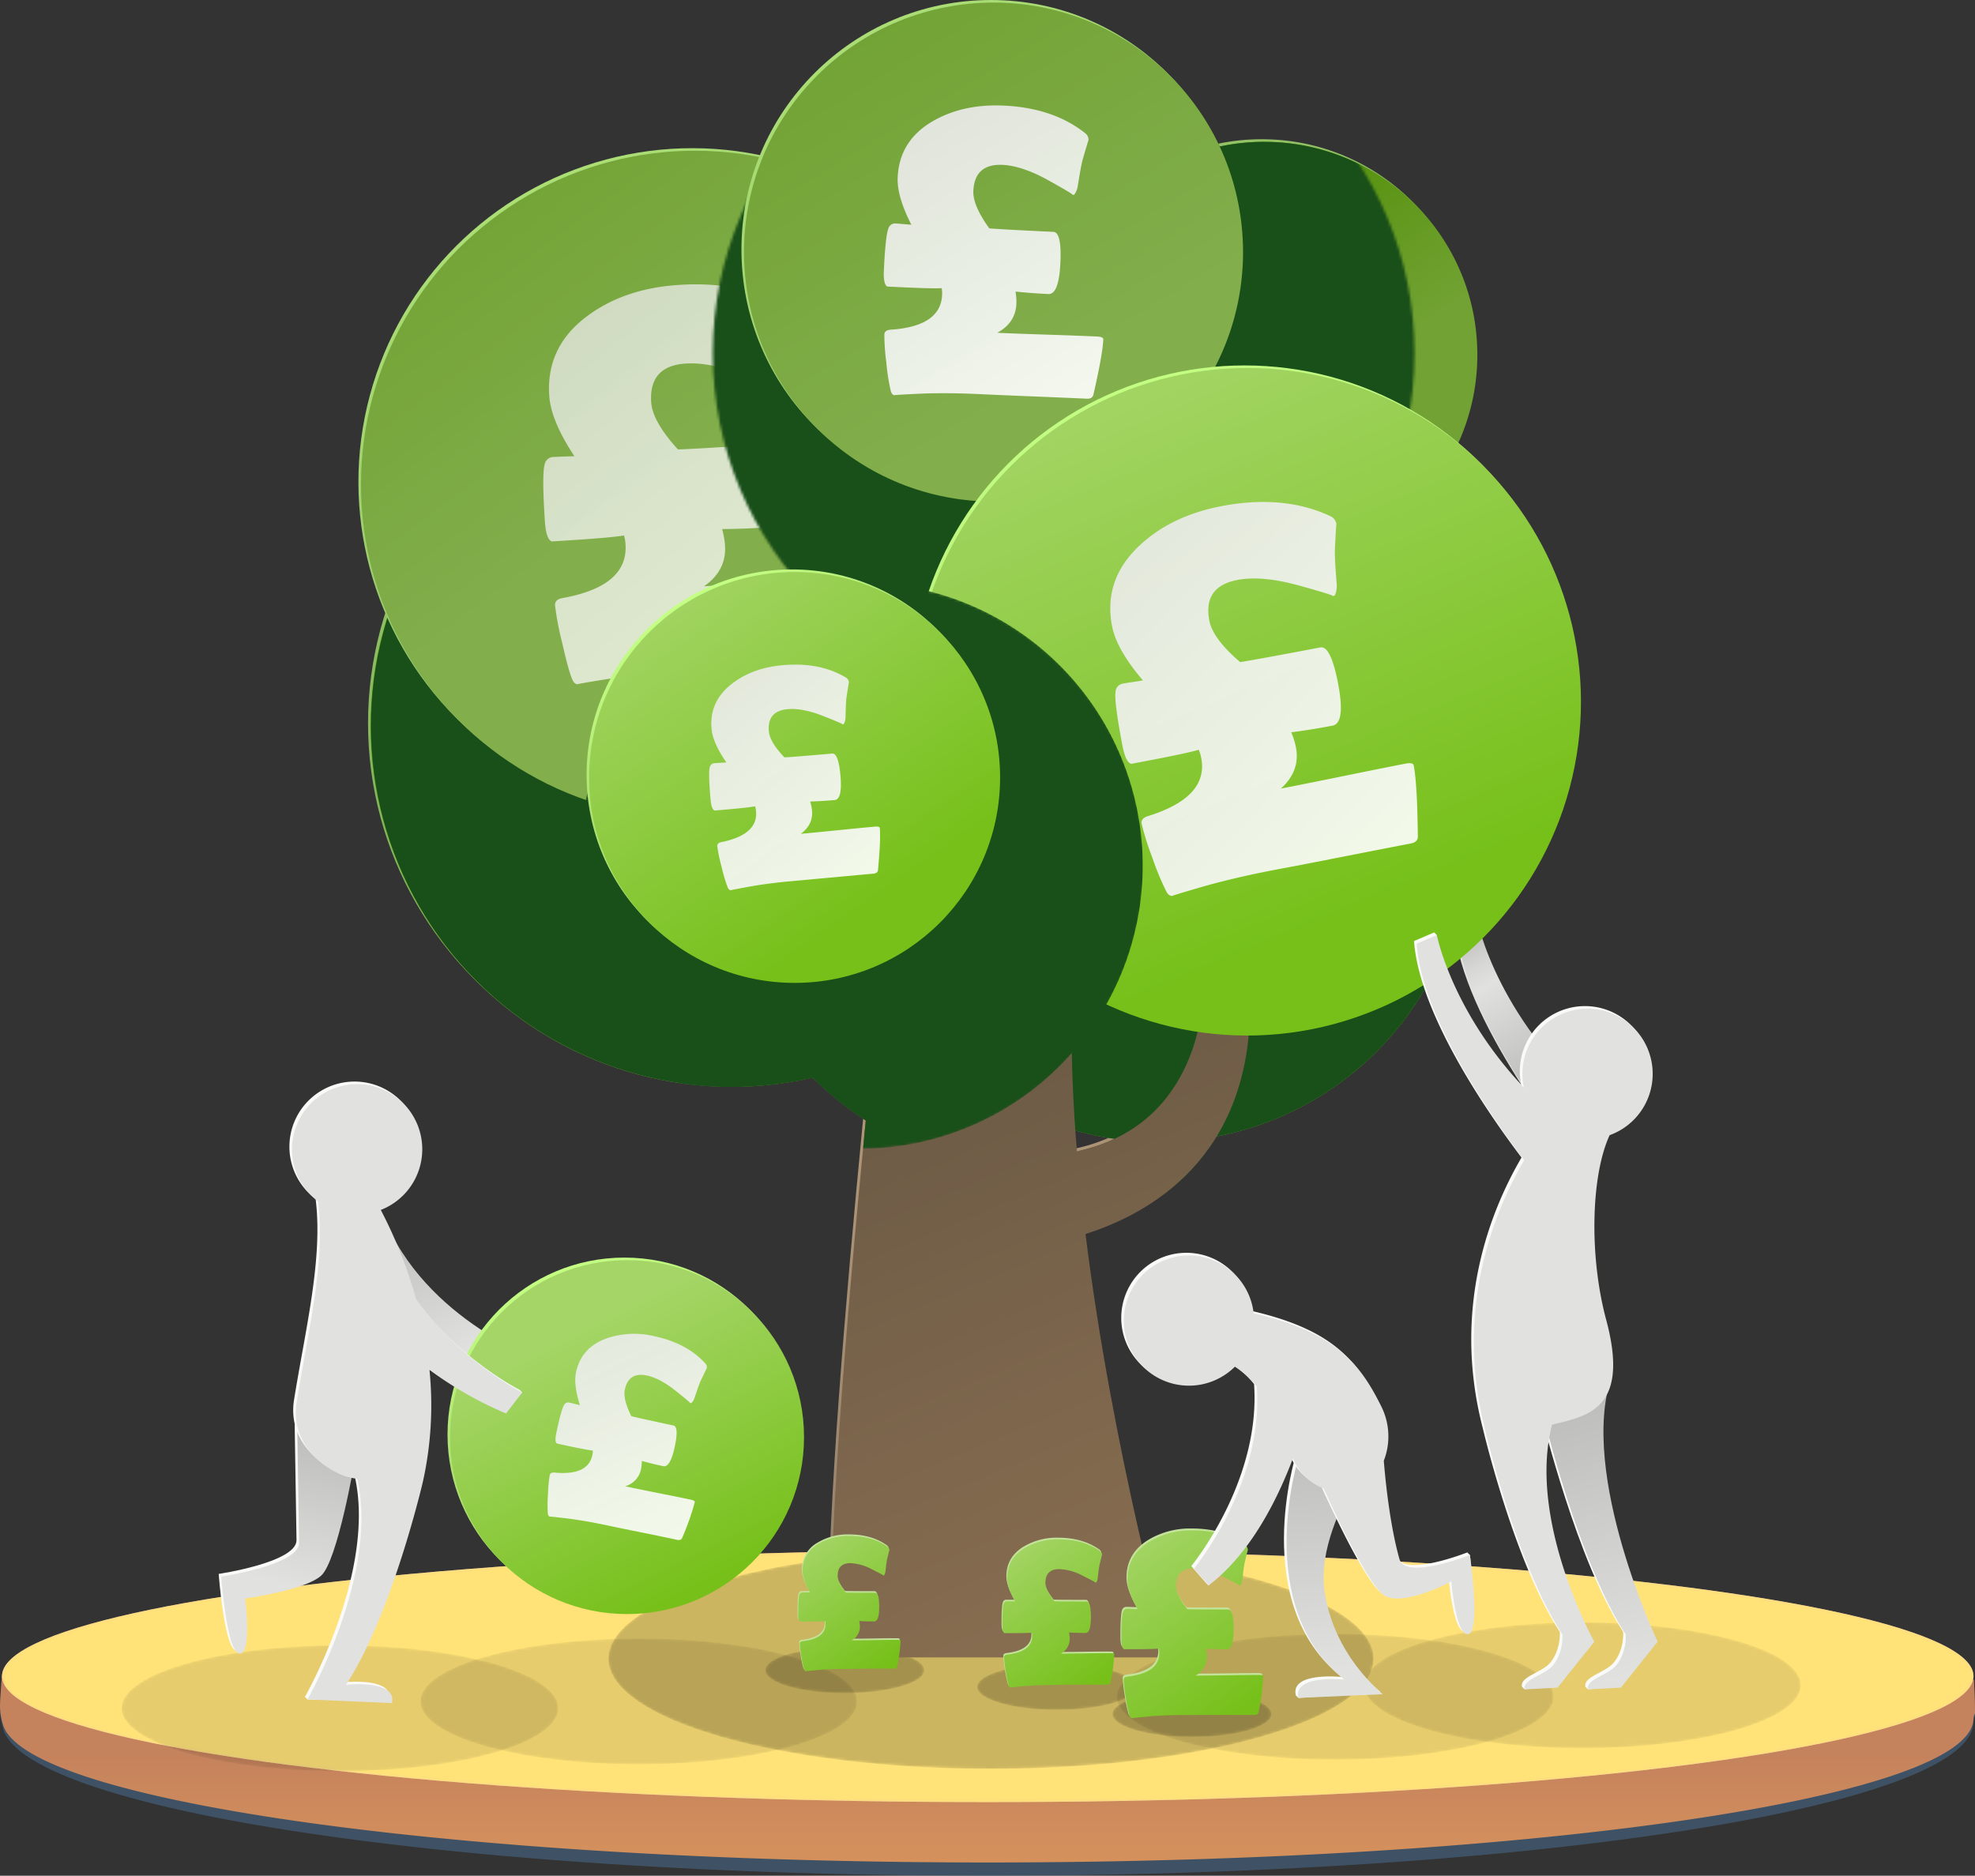 <svg xmlns="http://www.w3.org/2000/svg" xmlns:xlink="http://www.w3.org/1999/xlink" viewBox="0 0 743.69 706.4"><rect x="0" y="0" width="743.69" height="706.4" fill="#333333" stroke="none"/><defs><style>.cls-1{fill:url(#linear-gradient);}.cls-2{fill:url(#radial-gradient);}.cls-3{fill:url(#radial-gradient-2);}.cls-4{fill:url(#radial-gradient-3);}.cls-5{fill:url(#radial-gradient-4);}.cls-6{fill:url(#radial-gradient-5);}.cls-7{fill:url(#radial-gradient-6);}.cls-8{fill:url(#radial-gradient-7);}.cls-9{fill:url(#radial-gradient-8);}.cls-10{fill:url(#radial-gradient-9);}.cls-11{fill:url(#radial-gradient-10);}.cls-12{fill:url(#radial-gradient-11);}.cls-13{fill:url(#radial-gradient-12);}.cls-14{isolation:isolate;}.cls-15{fill:#4d7399;opacity:0.5;}.cls-16{fill:url(#linear-gradient-2);}.cls-17{fill:url(#radial-gradient-13);}.cls-18{mask:url(#mask);}.cls-19{fill:#ffe278;mix-blend-mode:screen;}.cls-20{mask:url(#mask-2);}.cls-21{opacity:0.1;}.cls-21,.cls-25,.cls-36{mix-blend-mode:multiply;}.cls-22{fill:url(#linear-gradient-3);}.cls-23{mask:url(#mask-3);}.cls-24{mask:url(#mask-4);}.cls-25{opacity:0.2;}.cls-26{mask:url(#mask-5);}.cls-27{mask:url(#mask-6);}.cls-28{mask:url(#mask-7);}.cls-29{mask:url(#mask-8);}.cls-30{mask:url(#mask-9);}.cls-31{fill:url(#linear-gradient-4);}.cls-32{fill:url(#linear-gradient-5);}.cls-33{fill:url(#linear-gradient-6);}.cls-34{fill:url(#linear-gradient-7);}.cls-35{mask:url(#mask-10);}.cls-36{fill:#194f19;}.cls-37{fill:url(#linear-gradient-8);}.cls-38{mask:url(#mask-11);}.cls-39{fill:url(#linear-gradient-9);}.cls-40{fill:url(#linear-gradient-10);}.cls-41{opacity:0.75;fill:url(#linear-gradient-11);}.cls-41,.cls-45,.cls-59,.cls-68,.cls-69{mix-blend-mode:lighten;}.cls-42{mask:url(#mask-12);}.cls-43{fill:url(#linear-gradient-12);}.cls-44{fill:url(#linear-gradient-13);}.cls-45,.cls-59,.cls-68,.cls-69{opacity:0.9;}.cls-45{fill:url(#linear-gradient-14);}.cls-46{fill:url(#linear-gradient-15);}.cls-47{fill:url(#linear-gradient-16);}.cls-48{fill:url(#linear-gradient-17);}.cls-49{fill:#e1e2e0;}.cls-50{fill:url(#linear-gradient-18);}.cls-51{fill:url(#linear-gradient-19);}.cls-52{fill:url(#linear-gradient-20);}.cls-53{fill:#fafbf9;}.cls-54{fill:url(#linear-gradient-21);}.cls-55{fill:url(#linear-gradient-22);}.cls-56{fill:url(#linear-gradient-23);}.cls-57{fill:url(#linear-gradient-24);}.cls-58{fill:url(#linear-gradient-25);}.cls-59{fill:url(#linear-gradient-26);}.cls-60{fill:#c2e399;}.cls-61{fill:url(#linear-gradient-27);}.cls-62{fill:url(#linear-gradient-28);}.cls-63{fill:url(#linear-gradient-29);}.cls-64{mask:url(#mask-13);}.cls-65{fill:url(#linear-gradient-30);}.cls-66{fill:url(#linear-gradient-31);}.cls-67{fill:url(#linear-gradient-32);}.cls-68{fill:url(#linear-gradient-33);}.cls-69{fill:url(#linear-gradient-34);}</style><linearGradient id="linear-gradient" x1="371.94" y1="582.85" x2="371.94" y2="644.59" gradientUnits="userSpaceOnUse"><stop offset="0" stop-color="#fff"/><stop offset="0.16" stop-color="#c6c5c5"/><stop offset="0.31" stop-color="#949293"/><stop offset="0.46" stop-color="#6b6969"/><stop offset="0.61" stop-color="#4c4949"/><stop offset="0.75" stop-color="#353233"/><stop offset="0.88" stop-color="#282425"/><stop offset="1" stop-color="#231f20"/></linearGradient><radialGradient id="radial-gradient" cx="264.6" cy="66.91" r="105.7" gradientTransform="translate(34.85 625.77) scale(0.78 0.22)" gradientUnits="userSpaceOnUse"><stop offset="0" stop-color="#fff"/><stop offset="0.14" stop-color="#c8c8c8"/><stop offset="0.32" stop-color="#8c8c8c"/><stop offset="0.48" stop-color="#5a5a5a"/><stop offset="0.64" stop-color="#333"/><stop offset="0.78" stop-color="#171717"/><stop offset="0.91" stop-color="#060606"/><stop offset="1"/></radialGradient><radialGradient id="radial-gradient-2" cx="485.6" cy="327.22" r="132.11" gradientTransform="translate(373.61 -247.53) rotate(45)" xlink:href="#radial-gradient"/><radialGradient id="radial-gradient-3" cx="400.52" cy="133" r="132.11" gradientTransform="matrix(1, 0, 0, 1, 0, 0)" xlink:href="#radial-gradient"/><radialGradient id="radial-gradient-4" cx="324.23" cy="326.01" r="106.63" gradientTransform="matrix(1, 0, 0, 1, 0, 0)" xlink:href="#radial-gradient"/><radialGradient id="radial-gradient-5" cx="119.84" cy="78.46" r="105.7" xlink:href="#radial-gradient"/><radialGradient id="radial-gradient-6" cx="435.23" cy="-5.04" r="185.29" xlink:href="#radial-gradient"/><radialGradient id="radial-gradient-7" cx="601.95" cy="59.12" r="105.7" xlink:href="#radial-gradient"/><radialGradient id="radial-gradient-8" cx="721.78" cy="39.78" r="105.7" xlink:href="#radial-gradient"/><radialGradient id="radial-gradient-9" cx="467.05" cy="42.6" r="38.44" xlink:href="#radial-gradient"/><radialGradient id="radial-gradient-10" cx="364.47" cy="14.2" r="38.44" xlink:href="#radial-gradient"/><radialGradient id="radial-gradient-11" cx="532.57" cy="88.07" r="38.44" xlink:href="#radial-gradient"/><radialGradient id="radial-gradient-12" cx="250.31" cy="280.45" r="132.11" gradientTransform="translate(271.63 -94.86) rotate(45)" xlink:href="#radial-gradient"/><linearGradient id="linear-gradient-2" x1="371.84" y1="711.1" x2="371.84" y2="658.56" gradientUnits="userSpaceOnUse"><stop offset="0" stop-color="#d9945b"/><stop offset="1" stop-color="#c4825d"/></linearGradient><radialGradient id="radial-gradient-13" cx="371.94" cy="47693.07" r="264.58" gradientTransform="translate(0 -6537.05) scale(1 0.15)" gradientUnits="userSpaceOnUse"><stop offset="0" stop-color="#e3ad72"/><stop offset="0.38" stop-color="#e5b075"/><stop offset="0.66" stop-color="#eab97e"/><stop offset="0.9" stop-color="#f2c98c"/><stop offset="1" stop-color="#f7d295"/></radialGradient><mask id="mask" x="0.75" y="583.76" width="742.38" height="94.92" maskUnits="userSpaceOnUse"><ellipse class="cls-1" cx="371.94" cy="631.22" rx="371.19" ry="47.46"/></mask><mask id="mask-2" x="158.36" y="617.08" width="164.34" height="47.35" maskUnits="userSpaceOnUse"><ellipse class="cls-2" cx="240.53" cy="640.76" rx="82.17" ry="23.67"/></mask><linearGradient id="linear-gradient-3" x1="479.1" y1="412.99" x2="417.99" y2="271.86" gradientUnits="userSpaceOnUse"><stop offset="0" stop-color="#71a233"/><stop offset="1" stop-color="#4d8b00"/></linearGradient><mask id="mask-3" x="45.83" y="619.67" width="164.34" height="47.35" maskUnits="userSpaceOnUse"><ellipse class="cls-6" cx="128" cy="643.34" rx="82.17" ry="23.67"/></mask><mask id="mask-4" x="229.11" y="583.14" width="288.08" height="83" maskUnits="userSpaceOnUse"><ellipse class="cls-7" cx="373.15" cy="624.64" rx="144.04" ry="41.5"/></mask><mask id="mask-5" x="420.57" y="615.34" width="164.34" height="47.35" maskUnits="userSpaceOnUse"><ellipse class="cls-8" cx="502.74" cy="639.01" rx="82.17" ry="23.67"/></mask><mask id="mask-6" x="513.72" y="611.01" width="164.34" height="47.35" maskUnits="userSpaceOnUse"><ellipse class="cls-9" cx="595.89" cy="634.68" rx="82.17" ry="23.67"/></mask><mask id="mask-7" x="368.01" y="626.7" width="59.77" height="17.22" maskUnits="userSpaceOnUse"><path class="cls-10" d="M427.78,635.31c0,4.76-13.38,8.61-29.89,8.61S368,640.07,368,635.31s13.38-8.61,29.88-8.61S427.78,630.55,427.78,635.31Z"/></mask><mask id="mask-8" x="288.27" y="620.34" width="59.77" height="17.22" maskUnits="userSpaceOnUse"><path class="cls-11" d="M348,629c0,4.75-13.38,8.61-29.89,8.61s-29.88-3.86-29.88-8.61,13.38-8.61,29.88-8.61S348,624.19,348,629Z"/></mask><mask id="mask-9" x="418.93" y="636.89" width="59.77" height="17.22" maskUnits="userSpaceOnUse"><path class="cls-12" d="M478.71,645.5c0,4.75-13.38,8.61-29.89,8.61s-29.89-3.86-29.89-8.61,13.38-8.61,29.89-8.61S478.71,640.74,478.71,645.5Z"/></mask><linearGradient id="linear-gradient-4" x1="450.88" y1="58.63" x2="474.48" y2="130.74" gradientUnits="userSpaceOnUse"><stop offset="0" stop-color="#93c266"/><stop offset="1" stop-color="#84b65e"/></linearGradient><linearGradient id="linear-gradient-5" x1="490.01" y1="153.95" x2="436.17" y2="75.38" xlink:href="#linear-gradient-3"/><linearGradient id="linear-gradient-6" x1="247.3" y1="176.77" x2="270.1" y2="256.8" xlink:href="#linear-gradient-4"/><linearGradient id="linear-gradient-7" x1="281.11" y1="369.98" x2="275.29" y2="269.58" gradientTransform="translate(273.99 -114.75) rotate(45)" xlink:href="#linear-gradient-3"/><mask id="mask-10" x="118.2" y="137.4" width="293.42" height="275.16" maskUnits="userSpaceOnUse"><circle class="cls-13" cx="250.31" cy="280.45" r="132.11" transform="translate(-125 259.14) rotate(-45)"/></mask><linearGradient id="linear-gradient-8" x1="388.66" y1="421.23" x2="469.76" y2="421.23" gradientUnits="userSpaceOnUse"><stop offset="0" stop-color="#b79b7a"/><stop offset="1" stop-color="#93816c"/></linearGradient><mask id="mask-11" x="320.03" y="195.11" width="297.68" height="273.71" maskUnits="userSpaceOnUse"><circle class="cls-3" cx="485.6" cy="327.22" r="132.11" transform="translate(-89.15 439.21) rotate(-45)"/></mask><linearGradient id="linear-gradient-9" x1="208.25" y1="67.88" x2="265.97" y2="193.01" gradientTransform="translate(204.69 -131.16) rotate(45)" gradientUnits="userSpaceOnUse"><stop offset="0" stop-color="#abde75"/><stop offset="1" stop-color="#98c96d"/></linearGradient><linearGradient id="linear-gradient-10" x1="256.81" y1="175.96" x2="170.61" y2="59.79" gradientUnits="userSpaceOnUse"><stop offset="0" stop-color="#82ae4c"/><stop offset="1" stop-color="#71a233"/></linearGradient><linearGradient id="linear-gradient-11" x1="292.04" y1="204.18" x2="199.98" y2="73.76" gradientTransform="matrix(1, -0.07, 0.07, 1, -0.16, 60.69)" gradientUnits="userSpaceOnUse"><stop offset="0" stop-color="#fff"/><stop offset="1" stop-color="#ebebeb"/></linearGradient><mask id="mask-12" x="135.94" y="0.89" width="420.36" height="307.27" maskUnits="userSpaceOnUse"><circle class="cls-4" cx="400.52" cy="133" r="132.11"/></mask><linearGradient id="linear-gradient-12" x1="330.56" y1="4.65" x2="404.28" y2="159.22" gradientTransform="matrix(1, 0, 0, 1, 0, 0)" xlink:href="#linear-gradient-9"/><linearGradient id="linear-gradient-13" x1="401.52" y1="140.12" x2="315.83" y2="-1.23" gradientTransform="translate(176.7 -236.74) rotate(45)" xlink:href="#linear-gradient-10"/><linearGradient id="linear-gradient-14" x1="395.18" y1="96.68" x2="326.01" y2="-1.31" gradientTransform="translate(12.64 31.83) rotate(2.7)" xlink:href="#linear-gradient-11"/><linearGradient id="linear-gradient-15" x1="254.9" y1="351.35" x2="338.65" y2="351.35" xlink:href="#linear-gradient-8"/><linearGradient id="linear-gradient-16" x1="306.31" y1="463.04" x2="346.41" y2="473.71" xlink:href="#linear-gradient-8"/><linearGradient id="linear-gradient-17" x1="433.08" y1="598.86" x2="353.18" y2="407.47" gradientUnits="userSpaceOnUse"><stop offset="0" stop-color="#876d50"/><stop offset="1" stop-color="#6d5b46"/></linearGradient><linearGradient id="linear-gradient-18" x1="553.36" y1="351.36" x2="583.32" y2="403.35" gradientUnits="userSpaceOnUse"><stop offset="0" stop-color="#bebfbd"/><stop offset="0.21" stop-color="#d7d8d6"/><stop offset="0.34" stop-color="#e1e2e0"/><stop offset="1" stop-color="#bebfbd"/></linearGradient><linearGradient id="linear-gradient-19" x1="427.67" y1="137.45" x2="481.99" y2="304.3" gradientUnits="userSpaceOnUse"><stop offset="0" stop-color="#c4fe83"/><stop offset="1" stop-color="#ace172"/></linearGradient><linearGradient id="linear-gradient-20" x1="504.56" y1="347.77" x2="417.78" y2="140.42" gradientTransform="translate(324.43 -254.66) rotate(45)" gradientUnits="userSpaceOnUse"><stop offset="0" stop-color="#76c019"/><stop offset="1" stop-color="#a4d566"/></linearGradient><linearGradient id="linear-gradient-21" x1="618.49" y1="629.76" x2="588.42" y2="531.9" gradientUnits="userSpaceOnUse"><stop offset="0" stop-color="#e1e2e0"/><stop offset="1" stop-color="#bebfbd"/></linearGradient><linearGradient id="linear-gradient-22" x1="228.98" y1="755.39" x2="281.36" y2="730.16" gradientTransform="matrix(-0.12, -0.99, 0.99, -0.12, -544.86, 827.48)" xlink:href="#linear-gradient-21"/><linearGradient id="linear-gradient-23" x1="103.02" y1="595.71" x2="116.44" y2="541.06" xlink:href="#linear-gradient-21"/><linearGradient id="linear-gradient-24" x1="214.42" y1="476.69" x2="232.85" y2="533.2" xlink:href="#linear-gradient-19"/><linearGradient id="linear-gradient-25" x1="264.46" y1="597.91" x2="216.62" y2="502.22" gradientTransform="matrix(1, 0, 0, 1, 0, 0)" xlink:href="#linear-gradient-20"/><linearGradient id="linear-gradient-26" x1="212.43" y1="511.7" x2="165.91" y2="445.79" gradientTransform="translate(150.3 32.37) rotate(12.07)" xlink:href="#linear-gradient-11"/><linearGradient id="linear-gradient-27" x1="468.25" y1="643.93" x2="424.13" y2="581.43" gradientTransform="matrix(1, 0, 0, 1, 0, 0)" xlink:href="#linear-gradient-20"/><linearGradient id="linear-gradient-28" x1="333.7" y1="627.13" x2="301.93" y2="582.12" gradientTransform="matrix(1, 0, 0, 1, 0, 0)" xlink:href="#linear-gradient-20"/><linearGradient id="linear-gradient-29" x1="503.44" y1="628.87" x2="499.4" y2="543.29" xlink:href="#linear-gradient-21"/><mask id="mask-13" x="217.6" y="219.38" width="213.26" height="213.26" maskUnits="userSpaceOnUse"><circle class="cls-5" cx="324.23" cy="326.01" r="106.63"/></mask><linearGradient id="linear-gradient-30" x1="259.37" y1="226.41" x2="285.32" y2="270.07" xlink:href="#linear-gradient-19"/><linearGradient id="linear-gradient-31" x1="331.46" y1="339.27" x2="248.03" y2="218.98" gradientTransform="matrix(1, 0, 0, 1, 0, 0)" xlink:href="#linear-gradient-20"/><linearGradient id="linear-gradient-32" x1="413.69" y1="633.05" x2="378.89" y2="583.76" gradientTransform="matrix(1, 0, 0, 1, 0, 0)" xlink:href="#linear-gradient-20"/><linearGradient id="linear-gradient-33" x1="494.85" y1="293.67" x2="407.06" y2="169.31" gradientTransform="translate(-18.68 119.7) rotate(-10.78)" xlink:href="#linear-gradient-11"/><linearGradient id="linear-gradient-34" x1="293.48" y1="273.47" x2="241.86" y2="200.35" gradientTransform="translate(7.71 80.4) rotate(-4.99)" xlink:href="#linear-gradient-11"/></defs><title>tree-money</title><g class="cls-14"><g id="Layer_2" data-name="Layer 2"><g id="Objects"><path class="cls-15" d="M743.34,633.88c0-.32,0-.66-.06-1-.11-2-694.73-5.39-742.53-1.92-.28,3.3-.5,7.17-.51,7.29-.1,1.5-.18,3.08-.24,4.71a27.38,27.38,0,0,0,1.47,9c12,30.39,173.27,54.45,370.47,54.45,205,0,371.19-26,371.19-58.09a4.35,4.35,0,0,1,.56-1.93c0-3.88-.14-7.94-.34-12.17C743.35,634.1,743.35,634,743.34,633.88Z"/><path class="cls-16" d="M743.34,633.59c0-.3,0-.62-.06-.92-.11-1.92-694.73-5-742.53-1.8-.28,3.09-.5,6.71-.51,6.82-.1,1.4-.18,2.88-.24,4.4a24.11,24.11,0,0,0,1.47,8.4c12,28.42,173.27,50.92,370.47,50.92,205,0,371.19-24.32,371.19-54.32a3.89,3.89,0,0,1,.56-1.81c0-3.62-.14-7.42-.34-11.38C743.35,633.8,743.35,633.69,743.34,633.59Z"/><ellipse class="cls-17" cx="371.94" cy="631.22" rx="371.19" ry="47.46"/><g class="cls-18"><ellipse class="cls-19" cx="371.94" cy="631.22" rx="371.19" ry="47.46"/></g><g class="cls-20"><ellipse class="cls-21" cx="240.53" cy="640.76" rx="82.17" ry="23.67"/></g><circle class="cls-22" cx="436.2" cy="313.91" r="116.17"/><g class="cls-23"><ellipse class="cls-21" cx="128" cy="643.34" rx="82.17" ry="23.67"/></g><g class="cls-24"><ellipse class="cls-25" cx="373.15" cy="624.64" rx="144.04" ry="41.5"/></g><g class="cls-26"><ellipse class="cls-21" cx="502.74" cy="639.01" rx="82.17" ry="23.67"/></g><g class="cls-27"><ellipse class="cls-21" cx="595.89" cy="634.68" rx="82.17" ry="23.67"/></g><g class="cls-28"><path class="cls-25" d="M427.78,635.31c0,4.76-13.38,8.61-29.89,8.61S368,640.07,368,635.31s13.38-8.61,29.88-8.61S427.78,630.55,427.78,635.31Z"/></g><g class="cls-29"><path class="cls-25" d="M348,629c0,4.75-13.38,8.61-29.89,8.61s-29.88-3.86-29.88-8.61,13.38-8.61,29.88-8.61S348,624.19,348,629Z"/></g><g class="cls-30"><path class="cls-25" d="M478.71,645.5c0,4.75-13.38,8.61-29.89,8.61s-29.89-3.86-29.89-8.61,13.38-8.61,29.89-8.61S478.71,640.74,478.71,645.5Z"/></g><circle class="cls-31" cx="475.11" cy="132.65" r="80.22"/><circle class="cls-32" cx="476.08" cy="133.62" r="80.22"/><circle class="cls-33" cx="274.54" cy="272.39" r="135.96"/><circle class="cls-34" cx="275.51" cy="273.36" r="135.96" transform="translate(-112.6 274.88) rotate(-45)"/><g class="cls-35"><circle class="cls-36" cx="275.66" cy="273.36" r="135.96" transform="translate(-112.56 274.99) rotate(-45)"/></g><path class="cls-37" d="M451.86,374.61s-.44,58-62.54,59.76l-.66,33.48s81.9-6.28,81.1-91.51Z"/><g class="cls-38"><path class="cls-36" d="M552.37,313.91a116.17,116.17,0,1,0-132.67,115c-7.82,3.68-17.47,6.1-29.41,6.44l-.66,33.48s45.7-3.51,68.49-40.82A116.19,116.19,0,0,0,552.37,313.91Z"/></g><circle class="cls-39" cx="260.66" cy="181.5" r="125.7" transform="translate(-51.99 237.48) rotate(-45)"/><circle class="cls-40" cx="261.63" cy="182.47" r="125.7"/><path class="cls-41" d="M259.67,252.39q-16.13,1.05-29.36,3.09-14.87,2.37-12.52,2.22c-1,.07-1.8-.58-2.36-1.95q-1.4-3.31-3.77-13.78A112.19,112.19,0,0,1,209,228c-.09-1.48.82-2.4,2.76-2.76q24.81-4.44,23.78-20.21a15.08,15.08,0,0,0-.57-3.36q-4.77.78-18.66,1.69l-8.53.55q-2.16-.79-2.61-7.68-1.14-17.53-.1-21.23a3.46,3.46,0,0,1,3.21-2.91c.86,0,2.21-.1,4-.15s3.18-.09,4-.14q-8.85-13.38-9.47-22.84-1.23-18.81,15-30.43,13.78-9.93,33.76-11.23,24.87-1.64,42.13,9.21a4.14,4.14,0,0,1,2,3.39q0-.47-1.82,9.85-.51,3-1,13.79a9.52,9.52,0,0,1-1.25,4.19,2.38,2.38,0,0,1-.93.18q1.05-.07-12.76-5.86t-23.73-5.13q-13.91.9-13,14.57.47,7.25,10.07,17.76,5.16-.1,32.14-1.86,4.2-.28,5.21,15.14,1,15.77-4.22,16.11-8.78.57-16.5.61a31,31,0,0,1,1.1,6.15q.62,9.45-7.91,15.41,8.17-.54,24.92-1.86t25-1.87q3.17-.21,3.24,1.08.49,7.47-1.81,27.92-.19,2.35-3.12,2.55-9,.59-26.92,1.87T259.67,252.39Z"/><g class="cls-42"><path class="cls-36" d="M476.08,53.41a80.88,80.88,0,0,0-16.8,1.77,94,94,0,0,0-172.14,4.18A125.72,125.72,0,1,0,387.2,188a93.34,93.34,0,0,0,24.28-6.82,80.21,80.21,0,1,0,64.6-127.75Z"/></g><circle class="cls-43" cx="373.15" cy="93.96" r="93.96"/><circle class="cls-44" cx="374.12" cy="94.93" r="93.96" transform="translate(42.45 292.35) rotate(-45)"/><path class="cls-45" d="M368.73,148.42q-12.12-.57-22.18-.16-11.3.53-9.54.61c-.76,0-1.29-.59-1.59-1.66a76.69,76.69,0,0,1-1.66-10.6A85.41,85.41,0,0,1,333,126c.06-1.11.82-1.72,2.29-1.83q18.9-1.22,19.46-13.08a11.6,11.6,0,0,0-.14-2.56q-3.63.18-14.08-.31l-6.41-.3c-1-.52-1.47-2.51-1.3-6q.61-13.19,1.71-15.86a2.59,2.59,0,0,1,2.64-1.9c.65,0,1.66.11,3,.23s2.38.2,3,.23q-5.49-10.74-5.15-17.85.66-14.14,13.78-21.45Q363,39.07,378,39.77q18.72.88,30.68,10.43a3.05,3.05,0,0,1,1.19,2.69q0-.35-2.18,7.21-.63,2.17-1.89,10.21a7.13,7.13,0,0,1-1.29,3,2,2,0,0,1-.71.06q.8,0-9-5.45t-17.29-5.83Q367,61.62,366.52,71.9q-.25,5.44,6,14.1,3.85.36,24.15,1.32,3.17.14,2.62,11.74-.57,11.86-4.51,11.67-6.6-.3-12.38-.93a22.35,22.35,0,0,1,.31,4.68q-.33,7.11-7.2,10.84,6.15.3,18.76.71t18.86.71c1.58.08,2.35.44,2.32,1.08q-.25,5.63-3.7,20.69c-.23,1.17-1.08,1.71-2.54,1.64q-6.76-.32-20.26-.86T368.73,148.42Z"/><path class="cls-46" d="M254.9,282.83S258.78,385,332.34,425.37l6.31-30.18s-65.47-21.56-68.22-117.86Z"/><path class="cls-47" d="M335.74,318.91s-27.83,244.93-23.19,304.31l1,1,126.13-1s-51-180.92-33.4-286.68C406.25,336.54,356.15,308.7,335.74,318.91Z"/><path class="cls-48" d="M470.73,377.31l-17.9-1.73s-.37,48.08-47.31,58c-2.82-34.14-3-67.8,1.7-96.08,0,0-50.1-27.84-70.51-17.63,0,0-3.39,29.86-7.61,71.26-18.63-10.7-55.65-40.93-57.7-112.84l-15.53,5.5S259.5,379.15,326,422c-7.28,74.61-15.14,168.41-12.5,202.19h127.1S419,547.45,408.75,464.72C432.9,457.1,471.28,435.78,470.73,377.31Z"/><path class="cls-49" d="M555.24,345.41s7.58,39.53,49.81,73.12l-13,16.7s-42-51.38-44.4-86.58Z"/><path class="cls-50" d="M556.21,346.38s7.58,39.53,49.81,73.12l-13,16.7s-42-51.38-44.4-86.58Z"/><circle class="cls-51" cx="468.65" cy="263.32" r="125.7"/><circle class="cls-52" cx="469.62" cy="264.29" r="125.7" transform="translate(-49.34 409.48) rotate(-45)"/><path class="cls-53" d="M605.85,517.5l-25.19,16.36s13.29,54.47,30.56,80.72c0,0,.53,6.66-3.66,11.67-3.09,3.68-11.45,5.2-10.58,9l1,1,11.41-1.62,13.85-17.3S593.41,554.11,605.85,517.5Z"/><path class="cls-54" d="M606.82,518.47l-25.19,16.36s13.29,54.47,30.56,80.72c0,0,.53,6.66-3.66,11.67-3.09,3.68-11.45,5.2-10.58,9l12.38-.65,13.85-17.3S594.38,555.08,606.82,518.47Z"/><path class="cls-53" d="M621.35,403.46a24.53,24.53,0,1,0-48.5,5.18c-24.76-26.36-31-51.63-32.09-56.24,0-.11.29-.25.29-.25l-1-1-7.59,3.25c2,28.56,30,67.75,40.47,81.53-11.52,19.67-26.43,56.32-14.58,101.94h0s11.75,50.44,29,76.68c0,0,.53,6.66-3.66,11.67-3.08,3.68-11.45,5.2-10.57,9l1,1,11.4-1.62,13.85-17.3s-25.33-45.66-15.9-81.76c1-.22,2-.45,3.06-.71,12-3.06,25.83-7.05,17.31-38.78-6.44-23.93-5.75-54.25,1.3-69.51A24.54,24.54,0,0,0,621.35,403.46Z"/><path class="cls-49" d="M622.32,404.43a24.53,24.53,0,1,0-48.5,5.18c-27.33-29.09-32.77-57.46-32.77-57.46l-7.59,3.25c2,28.56,30,67.75,40.47,81.53-11.52,19.67-26.43,56.32-14.58,101.94h0s11.75,50.44,29,76.68c0,0,.53,6.66-3.66,11.67-3.08,3.68-11.45,5.2-10.57,9l12.37-.65,13.85-17.3s-25.33-45.66-15.9-81.76c1-.22,2-.45,3.06-.71,12-3.06,25.83-7,17.31-38.78-6.44-23.93-5.75-54.25,1.3-69.51A24.54,24.54,0,0,0,622.32,404.43Z"/><path class="cls-55" d="M207.22,513.91s-44-14.2-61.43-52.56l-13.5,21.21s27.85,29.68,70.15,40.12Z"/><path class="cls-53" d="M132.55,549.44,110.89,532s.66,40.12.76,48c.11,8.4-29.3,12.73-29.3,12.73s2.07,29,6.91,29S91.33,601,91.33,601s22.4-3.06,28.61-8.59S132.55,549.44,132.55,549.44Z"/><path class="cls-56" d="M133.52,550.41,111.86,533s.66,40.12.76,48c.11,8.4-29.3,12.73-29.3,12.73s2.07,29,6.91,29S92.3,602,92.3,602s22.4-3.06,28.61-8.59S133.52,550.41,133.52,550.41Z"/><circle class="cls-57" cx="235.15" cy="540.25" r="66.64"/><circle class="cls-58" cx="236.12" cy="541.22" r="66.64"/><path class="cls-59" d="M228.25,574.38q-8-1.7-14.7-2.53c-5-.6-7.17-.81-6.4-.65-.5-.1-.79-.53-.87-1.27a51,51,0,0,1,.06-7.22,55.19,55.19,0,0,1,.65-7.15c.15-.73.73-1,1.72-1q12.67,1.26,14.34-6.55a7.73,7.73,0,0,0,.19-1.72q-2.43-.27-9.31-1.74l-4.22-.91c-.63-.45-.7-1.82-.21-4.09q1.84-8.69,2.87-10.34a1.74,1.74,0,0,1,2-1c.43.09,1.09.25,2,.48s1.56.4,2,.49q-2.46-7.72-1.46-12.41,2-9.32,11.49-12.73a32.16,32.16,0,0,1,18-.82q12.33,2.64,19.22,10.28a2.07,2.07,0,0,1,.49,1.92c0-.15-.71,1.36-2.24,4.55-.43.91-1.23,3.1-2.37,6.57a4.83,4.83,0,0,1-1.18,1.86,1.27,1.27,0,0,1-.48,0q.52.11-5.4-4.6c-3.94-3.15-7.56-5.07-10.83-5.77q-6.88-1.47-8.33,5.3-.76,3.58,2.45,10,2.52.66,15.88,3.52c1.39.29,1.54,3,.45,8.08s-2.53,7.62-4.27,7.25q-4.34-.93-8.11-2a15.57,15.57,0,0,1-.3,3.14,8.4,8.4,0,0,1-6,6.41q4,.87,12.37,2.53t12.44,2.53c1,.23,1.51.55,1.42,1a96.79,96.79,0,0,1-4.72,13.33c-.28.75-.91,1-1.87.81q-4.45-1-13.35-2.79T228.25,574.38Z"/><path class="cls-53" d="M195.67,523.43s-23.54-11.87-39.95-35.17a175.44,175.44,0,0,0-13.3-33.56,24.53,24.53,0,1,0-23.58-3.19c2.86,22.59-3.94,49.43-8.12,75.69-2.44,15.33,9.79,24.88,18.49,27.83a25.56,25.56,0,0,0,4.37.91c8.18,36.11-18.76,83.1-18.76,83.1l1,1,30.81.41c2.07-9-17.28-6.91-17.28-6.91,17.25-26.21,29-76.55,29-76.68h0a132.62,132.62,0,0,0,2.43-41.9,141.52,141.52,0,0,0,28.83,16.43l7-7Z"/><path class="cls-49" d="M196.64,524.4s-23.54-11.87-39.95-35.17a175.44,175.44,0,0,0-13.3-33.56,24.53,24.53,0,1,0-23.58-3.19c2.86,22.59-3.94,49.43-8.12,75.69-2.44,15.33,9.79,24.88,18.49,27.83a25.56,25.56,0,0,0,4.37.91C142.73,593,115.79,640,115.79,640l31.78,1.38c2.07-9-17.28-6.91-17.28-6.91,17.25-26.21,29-76.55,29-76.68h0a132.62,132.62,0,0,0,2.43-41.9,141.52,141.52,0,0,0,28.83,16.43Z"/><path class="cls-60" d="M446.2,645.13q-7.74,0-14.14.57c-4.79.44-6.81.67-6.06.67-.48,0-.84-.34-1.06-1a48,48,0,0,1-1.38-6.7,54.34,54.34,0,0,1-.81-6.76c0-.71.47-1.13,1.4-1.24q12-1.35,12-8.92a7.32,7.32,0,0,0-.17-1.62q-2.31.23-9,.22h-4.09c-.68-.3-1-1.55-1-3.76q0-8.42.61-10.15a1.66,1.66,0,0,1,1.63-1.29c.41,0,1.06,0,1.94.05s1.52.06,1.93.06q-3.81-6.68-3.81-11.22,0-9,8.13-14.08a30.45,30.45,0,0,1,16.49-4.32q12,0,19.86,5.72a2,2,0,0,1,.84,1.69q0-.22-1.18,4.65-.33,1.41-.89,6.57a4.59,4.59,0,0,1-.73,2,1.14,1.14,0,0,1-.45.06q.5,0-5.92-3.2t-11.19-3.2q-6.68,0-6.68,6.56,0,3.48,4.27,8.81,2.46.12,15.42.11,2,0,2,7.41,0,7.58-2.52,7.57c-2.81,0-5.44-.07-7.91-.22a15,15,0,0,1,.34,3,8,8,0,0,1-4.27,7.12q3.93,0,12-.11c5.36-.07,9.38-.11,12-.11,1,0,1.52.2,1.52.62a91.31,91.31,0,0,1-1.74,13.29c-.12.75-.64,1.12-1.57,1.12q-4.32,0-12.93.06T446.2,645.13Z"/><path class="cls-61" d="M446.56,645.87q-7.74,0-14.13.56-7.19.68-6.06.67c-.49,0-.84-.33-1.07-1a49.35,49.35,0,0,1-1.37-6.7,54.13,54.13,0,0,1-.81-6.76c0-.71.46-1.12,1.4-1.23q12-1.35,12-8.92a6.86,6.86,0,0,0-.17-1.63q-2.3.23-9,.23h-4.1c-.67-.3-1-1.56-1-3.76q0-8.42.62-10.16a1.65,1.65,0,0,1,1.63-1.29c.41,0,1.05,0,1.93.06s1.53.06,1.94.06q-3.81-6.68-3.82-11.22,0-9,8.14-14.08a30.45,30.45,0,0,1,16.49-4.32q12,0,19.86,5.72a2,2,0,0,1,.84,1.68q0-.22-1.18,4.66-.33,1.4-.9,6.56a4.42,4.42,0,0,1-.73,2,1,1,0,0,1-.44.06c.33,0-1.64-1.06-5.92-3.2s-8-3.19-11.19-3.19q-6.68,0-6.68,6.56,0,3.48,4.26,8.81,2.47.1,15.43.11,2,0,2,7.4,0,7.57-2.52,7.58-4.21,0-7.91-.23a15.13,15.13,0,0,1,.33,3,8,8,0,0,1-4.26,7.13q3.93,0,12-.11t12-.12c1,0,1.51.21,1.51.62a91.4,91.4,0,0,1-1.74,13.3c-.11.74-.63,1.12-1.57,1.12q-4.32,0-12.93,0T446.56,645.87Z"/><path class="cls-60" d="M317.82,628c-3.72,0-7.11.13-10.19.4-3.44.32-4.9.49-4.36.49-.35,0-.6-.25-.77-.73a35.23,35.23,0,0,1-1-4.83,38.59,38.59,0,0,1-.58-4.87c0-.51.34-.8,1-.89q8.64-1,8.64-6.42a5.26,5.26,0,0,0-.12-1.17c-1.1.11-3.26.16-6.46.16h-2.95c-.48-.21-.73-1.12-.73-2.7q0-6.06.45-7.32a1.18,1.18,0,0,1,1.17-.93l1.39,0c.64,0,1.1,0,1.4,0-1.84-3.2-2.75-5.89-2.75-8.07a11.33,11.33,0,0,1,5.86-10.14,21.86,21.86,0,0,1,11.87-3.12q8.61,0,14.3,4.13a1.4,1.4,0,0,1,.61,1.21c0-.11-.28,1-.85,3.35-.16.67-.38,2.25-.64,4.73a3.4,3.4,0,0,1-.53,1.41.76.76,0,0,1-.32,0q.36,0-4.26-2.3a18.63,18.63,0,0,0-8.06-2.3q-4.81,0-4.81,4.72c0,1.67,1,3.79,3.07,6.34,1.18.06,4.89.09,11.11.09,1,0,1.45,1.77,1.45,5.33s-.6,5.45-1.82,5.45c-2,0-3.91,0-5.69-.16a10.7,10.7,0,0,1,.24,2.14,5.73,5.73,0,0,1-3.07,5.13c1.89,0,4.76,0,8.63-.08s6.75-.08,8.66-.08c.73,0,1.09.15,1.09.44a66.34,66.34,0,0,1-1.25,9.58c-.08.54-.46.81-1.13.81q-3.12,0-9.31,0Z"/><path class="cls-62" d="M318.08,628.53q-5.58,0-10.18.4c-3.45.32-4.9.49-4.36.49-.35,0-.61-.25-.77-.73a35.23,35.23,0,0,1-1-4.83,39.29,39.29,0,0,1-.59-4.87c0-.51.34-.81,1-.89q8.66-1,8.65-6.42a5.26,5.26,0,0,0-.12-1.17c-1.11.11-3.26.16-6.47.16h-2.95c-.48-.21-.72-1.12-.72-2.71,0-4,.15-6.47.44-7.31a1.2,1.2,0,0,1,1.17-.93l1.4,0c.63,0,1.09,0,1.39,0q-2.75-4.8-2.75-8.08,0-6.5,5.86-10.14A22,22,0,0,1,320,578.47q8.59,0,14.3,4.12a1.46,1.46,0,0,1,.61,1.22c0-.11-.29,1-.85,3.35-.16.67-.38,2.25-.65,4.73a3.36,3.36,0,0,1-.52,1.41.85.85,0,0,1-.33,0q.36,0-4.26-2.3a18.59,18.59,0,0,0-8.06-2.31c-3.2,0-4.81,1.58-4.81,4.73,0,1.67,1,3.79,3.07,6.34,1.19.06,4.89.08,11.11.08q1.46,0,1.46,5.34t-1.82,5.45c-2,0-3.92,0-5.7-.16a10.76,10.76,0,0,1,.25,2.14,5.75,5.75,0,0,1-3.07,5.13c1.88,0,4.76,0,8.62-.08s6.75-.08,8.67-.08c.72,0,1.09.15,1.09.44a65.36,65.36,0,0,1-1.26,9.58c-.08.54-.45.81-1.13.81q-3.1,0-9.31,0Z"/><path class="cls-53" d="M497.71,597.53c-1.84-14.69,5.92-30.74,12.5-43.1L488,547.83s-17.8,56.07,17.2,83.72c0,0-19.35-2.07-17.27,6.91l1,1,30.8-2.35S500.79,622.26,497.71,597.53Z"/><path class="cls-63" d="M498.68,598.5c-1.84-14.69,5.92-30.74,12.5-43.1L489,548.8s-17.8,56.07,17.2,83.72c0,0-19.35-2.07-17.27,6.91l31.77-1.38S501.76,623.23,498.68,598.5Z"/><path class="cls-53" d="M552.52,584.64s-24.25,9.61-26.53,1.52c-3.69-13.08-5.36-30.42-5.89-37a25.24,25.24,0,0,0-1-20.58c-8.25-16.66-17.85-28-48-34.93a24.52,24.52,0,1,0-7.12,20.1,35,35,0,0,1,8.24,7.48c2.62,36.77-23.64,68.55-23.64,68.55l5.51,6.34s1,1,1,1,24.81-33,30.77-48.81a20.51,20.51,0,0,0,11.6,11.36c5.18,11.38,17.45,37.28,23.09,40.45,7.24,4.08,25-5.42,25-5.42s1.69,20.84,6.42,19.81c4.28-.93,1.56-28.85,1.56-28.85Z"/><path class="cls-49" d="M553.49,585.61s-24.25,9.61-26.53,1.52c-3.69-13.08-5.36-30.42-5.89-37a25.24,25.24,0,0,0-1-20.58c-8.25-16.66-17.85-28-48-34.93A24.52,24.52,0,1,0,465,514.7a35,35,0,0,1,8.24,7.48c2.62,36.77-23.64,68.55-23.64,68.55l5.51,6.34c15.63-11.88,25.77-32,31.74-47.84a20.51,20.51,0,0,0,11.6,11.36C503.59,572,515.86,597.87,521.5,601c7.24,4.08,25-5.42,25-5.42s1.69,20.84,6.42,19.81S553.49,585.61,553.49,585.61Z"/><g class="cls-64"><path class="cls-36" d="M324.23,219.38A106.62,106.62,0,0,0,256,407.91a136.61,136.61,0,0,0,50-2A123.25,123.25,0,0,0,326,422c-.34,3.5-.69,7.05-1,10.63a106.63,106.63,0,0,0-.76-213.25Z"/></g><circle class="cls-65" cx="298.25" cy="291.82" r="77.37"/><circle class="cls-66" cx="299.22" cy="292.79" r="77.37"/><path class="cls-60" d="M396.29,634q-6.1,0-11.15.44c-3.77.36-5.37.54-4.78.54-.38,0-.66-.27-.84-.8a40.55,40.55,0,0,1-1.08-5.29,41.9,41.9,0,0,1-.64-5.33c0-.56.37-.88,1.1-1q9.47-1.07,9.47-7a5.6,5.6,0,0,0-.13-1.28q-1.82.18-7.08.18h-3.23c-.53-.24-.8-1.23-.8-3q0-6.63.49-8a1.3,1.3,0,0,1,1.28-1c.33,0,.84,0,1.53,0s1.2,0,1.53,0q-3-5.26-3-8.85c0-4.74,2.14-8.45,6.41-11.1a24,24,0,0,1,13-3.41q9.42,0,15.66,4.51a1.56,1.56,0,0,1,.67,1.33c0-.12-.31,1.11-.93,3.67-.18.74-.42,2.47-.71,5.18a3.66,3.66,0,0,1-.57,1.55,1,1,0,0,1-.36,0q.4,0-4.67-2.52a20.41,20.41,0,0,0-8.82-2.52q-5.26,0-5.27,5.18,0,2.74,3.36,6.94,1.95.09,12.17.09,1.59,0,1.59,5.84c0,4-.66,6-2,6q-3.31,0-6.24-.18a11.44,11.44,0,0,1,.27,2.34,6.27,6.27,0,0,1-3.36,5.62q3.09,0,9.44-.09t9.49-.08q1.2,0,1.2.48A72.56,72.56,0,0,1,417.93,633c-.09.59-.5.88-1.24.88q-3.4,0-10.2.05T396.29,634Z"/><path class="cls-67" d="M396.58,634.58q-6.1,0-11.15.44c-3.77.36-5.37.54-4.78.54-.38,0-.66-.27-.84-.8a40.55,40.55,0,0,1-1.08-5.29,42.1,42.1,0,0,1-.64-5.33c0-.56.36-.89,1.1-1q9.46-1.06,9.47-7a5.6,5.6,0,0,0-.13-1.28q-1.81.18-7.08.18h-3.23c-.53-.24-.8-1.23-.8-3q0-6.63.49-8a1.3,1.3,0,0,1,1.28-1c.33,0,.84,0,1.53.05s1.2,0,1.53,0q-3-5.26-3-8.85c0-4.74,2.14-8.45,6.41-11.1a24,24,0,0,1,13-3.41q9.42,0,15.66,4.51a1.56,1.56,0,0,1,.67,1.33c0-.12-.31,1.11-.93,3.67-.18.74-.42,2.47-.71,5.18a3.56,3.56,0,0,1-.58,1.55.87.87,0,0,1-.35,0q.4,0-4.67-2.52a20.41,20.41,0,0,0-8.82-2.52q-5.26,0-5.27,5.18,0,2.75,3.36,6.94,2,.09,12.17.09,1.59,0,1.59,5.84c0,4-.66,6-2,6q-3.32,0-6.24-.18a11.44,11.44,0,0,1,.27,2.34,6.27,6.27,0,0,1-3.36,5.62q3.09,0,9.44-.09t9.49-.08q1.2,0,1.2.48a72.56,72.56,0,0,1-1.37,10.49c-.09.59-.5.88-1.24.88q-3.41,0-10.2,0T396.58,634.58Z"/><path class="cls-68" d="M480.7,327.46q-15.13,2.88-27.43,6.35-13.78,4-11.59,3.58c-.95.18-1.77-.35-2.46-1.58A99.08,99.08,0,0,1,434,323.22a105.43,105.43,0,0,1-4.1-12.91q-.4-2.08,2.28-2.94,23-7.1,20.14-21.9a14.07,14.07,0,0,0-.93-3.11Q447,283.65,434,286.13l-8,1.53c-1.42-.33-2.55-2.66-3.37-7q-3.13-16.45-2.57-20.08a3.27,3.27,0,0,1,2.7-3.12c.8-.16,2.07-.36,3.8-.61s3-.46,3.8-.62q-9.93-11.62-11.63-20.5-3.36-17.65,10.66-30.55,11.88-11,30.63-14.58,23.34-4.45,40.94,3.79a3.9,3.9,0,0,1,2.27,3c-.05-.29-.25,2.89-.57,9.54q-.14,2.87.69,13.16a9.14,9.14,0,0,1-.69,4.11,2.33,2.33,0,0,1-.86.28q1-.19-12.76-4t-23.06-2.08q-13.05,2.49-10.61,15.31,1.31,6.81,11.61,15.63,4.88-.71,30.2-5.52,3.94-.77,6.7,13.72,2.82,14.81-2.11,15.74-8.22,1.56-15.55,2.51a28.55,28.55,0,0,1,1.77,5.68q1.69,8.88-5.68,15.51,7.67-1.46,23.37-4.67t23.47-4.7c2-.38,3-.17,3.19.64q1.34,7,1.55,26.63c.06,1.51-.82,2.43-2.65,2.78q-8.44,1.61-25.25,4.92T480.7,327.46Z"/><path class="cls-69" d="M298.78,331.78q-9,.78-16.42,2.09-8.3,1.51-7,1.4c-.57.05-1-.3-1.35-1.07a59,59,0,0,1-2.28-7.67,63.81,63.81,0,0,1-1.64-7.8c-.07-.82.43-1.35,1.51-1.58q13.86-2.79,13.09-11.61a8.37,8.37,0,0,0-.36-1.88q-2.67.49-10.44,1.17l-4.78.42c-.81-.28-1.33-1.71-1.56-4.28q-.85-9.81-.31-11.9A1.94,1.94,0,0,1,269,287.4c.47,0,1.23-.08,2.26-.13s1.78-.09,2.26-.13q-5.13-7.39-5.59-12.69Q267,263.92,276,257.21q7.61-5.73,18.78-6.71,13.94-1.22,23.73,4.65a2.29,2.29,0,0,1,1.15,1.87q0-.25-.9,5.55-.24,1.67-.38,7.74a5.17,5.17,0,0,1-.65,2.36,1.24,1.24,0,0,1-.51.12q.58-.06-7.23-3.13t-13.37-2.59q-7.77.69-7.11,8.33.36,4.07,5.87,9.83,2.88-.12,18-1.44c1.57-.13,2.6,2.68,3.11,8.43s-.21,8.91-2.18,9.08q-4.91.43-9.24.55a17.28,17.28,0,0,1,.7,3.43q.47,5.3-4.25,8.74,4.58-.4,13.95-1.35t14-1.36q1.77-.15,1.83.57.38,4.19-.67,15.67c-.06.88-.63,1.37-1.72,1.47q-5,.44-15.06,1.38C307.16,331,302.14,331.49,298.78,331.78Z"/></g></g></g></svg>